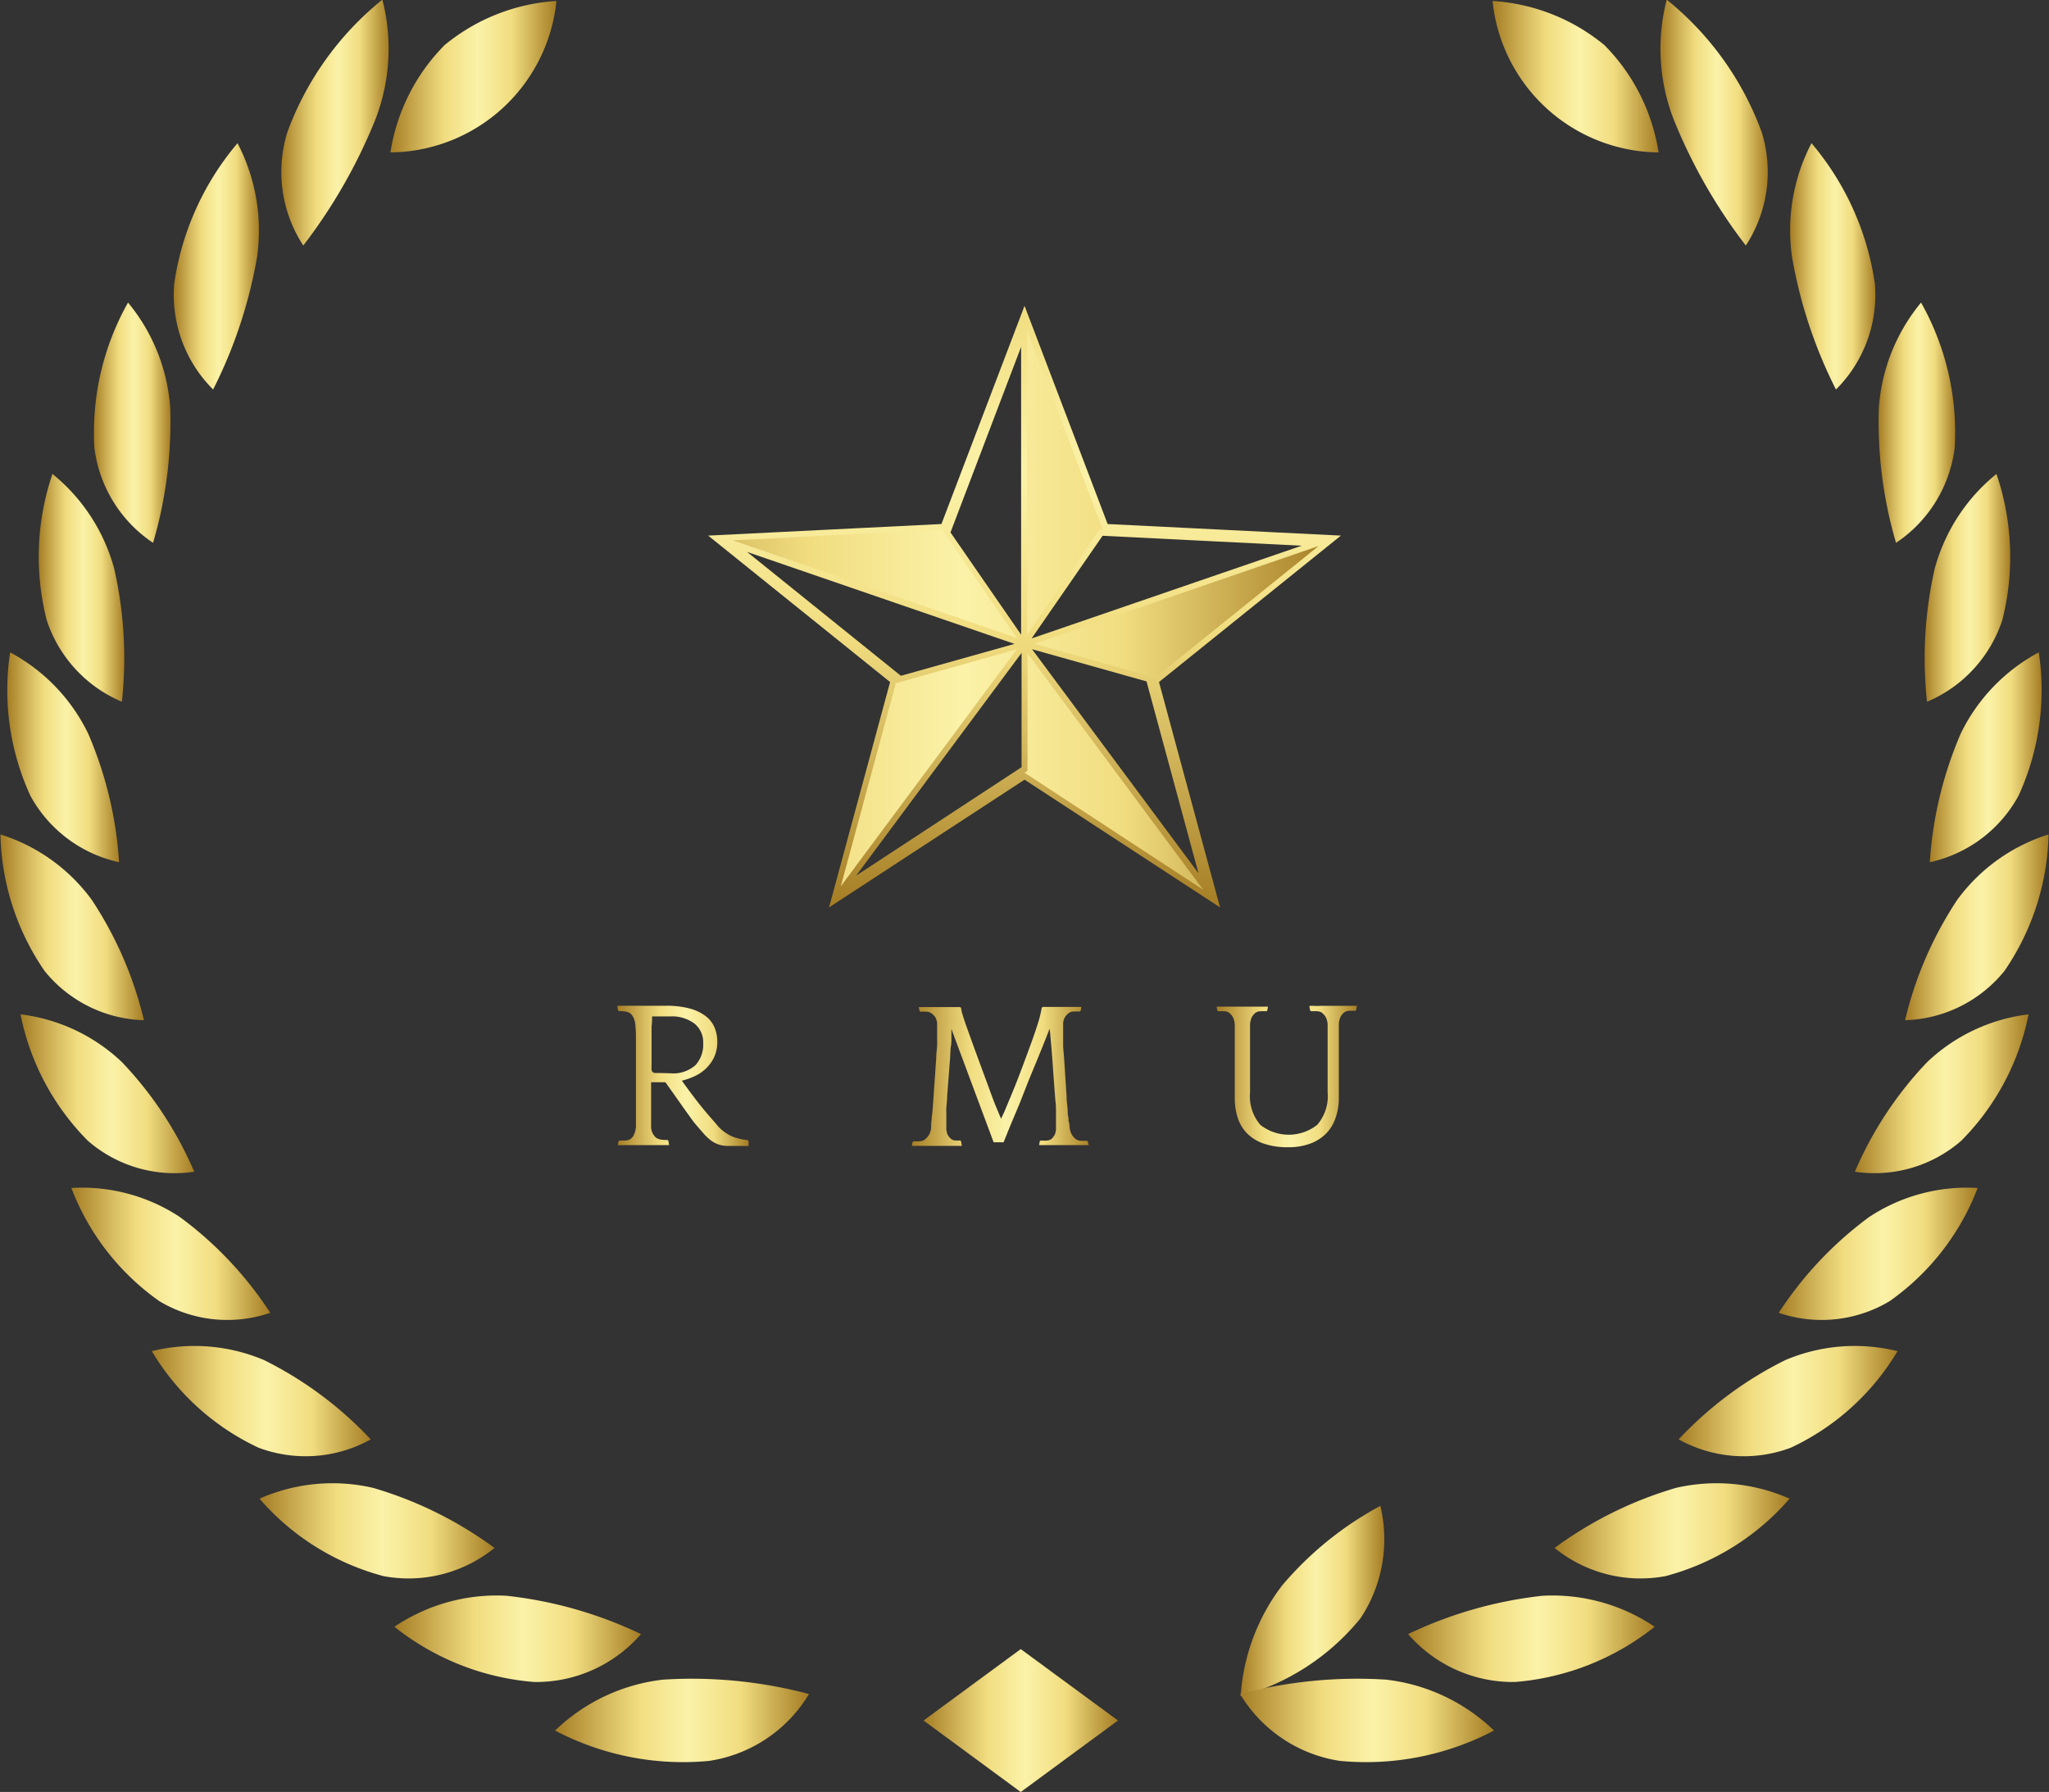<svg xmlns="http://www.w3.org/2000/svg" xmlns:xlink="http://www.w3.org/1999/xlink" width="22.661" height="19.823" viewBox="0 0 22.661 19.823"><rect x="0" y="0" width="22.661" height="19.823" fill="#333333" stroke="none"/><defs><linearGradient id="a" y1="0.5" x2="1" y2="0.5" gradientUnits="objectBoundingBox"><stop offset="0" stop-color="#a57d24"/><stop offset="0.211" stop-color="#d8bd62"/><stop offset="0.328" stop-color="#f1dd80"/><stop offset="0.524" stop-color="#fbf2a8"/><stop offset="0.73" stop-color="#f1dd80"/><stop offset="1" stop-color="#a57d24"/></linearGradient><linearGradient id="c" x1="0" y1="0.5" x2="1" y2="0.5" xlink:href="#a"/><linearGradient id="bj" x1="0.5" y1="1" x2="0.5" y2="0" xlink:href="#a"/></defs><g transform="translate(0 0)"><g transform="translate(0 0)"><g transform="translate(0 0)"><g transform="translate(11.139)"><path d="M818.314,177.127a2.152,2.152,0,0,1,.6,1.188,1.864,1.864,0,0,1-1.836-1.675A2.154,2.154,0,0,1,818.314,177.127Z" transform="translate(-811.71 -176.629)" fill="url(#a)"/><g transform="translate(2.576)"><g transform="translate(0 16.658)"><path d="M700.686,875.839a2.257,2.257,0,0,0-.457,1.224,2.577,2.577,0,0,0,1.328-.866,1.583,1.583,0,0,0,.217-1.24A3.741,3.741,0,0,0,700.686,875.839Z" transform="translate(-700.223 -874.956)" fill="url(#a)"/><path d="M701.108,955.766a1.558,1.558,0,0,1-1.106-.74,5.048,5.048,0,0,1,1.616-.159,2.057,2.057,0,0,1,1.192.563A3.043,3.043,0,0,1,701.108,955.766Z" transform="translate(-700.002 -952.944)" fill="url(#c)"/></g><g transform="translate(1.845 15.804)"><path d="M777.624,840.155a2.218,2.218,0,0,0-.187,1.257,2.4,2.4,0,0,0,1.078-1.059,1.587,1.587,0,0,0-.032-1.236A3.43,3.43,0,0,0,777.624,840.155Z" transform="translate(-777.414 -839.118)" fill="url(#c)"/><path d="M779.134,917.5a1.534,1.534,0,0,1-1.181-.53,4.6,4.6,0,0,1,1.487-.424,2.023,2.023,0,0,1,1.24.343A2.846,2.846,0,0,1,779.134,917.5Z" transform="translate(-777.94 -914.697)" fill="url(#c)"/></g><g transform="translate(3.367 14.742)"><path d="M841.3,795.727a2.2,2.2,0,0,0,.062,1.248,2.31,2.31,0,0,0,.829-1.208,1.588,1.588,0,0,0-.258-1.193A3.253,3.253,0,0,0,841.3,795.727Z" transform="translate(-841.24 -794.574)" fill="url(#c)"/><path d="M847.108,865.518a1.507,1.507,0,0,1-1.226-.312,4.3,4.3,0,0,1,1.341-.664,1.993,1.993,0,0,1,1.258.119A2.744,2.744,0,0,1,847.108,865.518Z" transform="translate(-845.771 -862.824)" fill="url(#c)"/></g><g transform="translate(4.573 13.51)"><path d="M891.838,744.123a2.181,2.181,0,0,0,.287,1.2,2.276,2.276,0,0,0,.583-1.316,1.575,1.575,0,0,0-.462-1.115A3.161,3.161,0,0,0,891.838,744.123Z" transform="translate(-891.833 -742.892)" fill="url(#c)"/><path d="M904.6,801.869a1.482,1.482,0,0,1-1.241-.092,4.133,4.133,0,0,1,1.177-.876,1.97,1.97,0,0,1,1.244-.1A2.711,2.711,0,0,1,904.6,801.869Z" transform="translate(-903.082 -799.364)" fill="url(#c)"/></g><g transform="translate(5.477 12.145)"><path d="M929.789,686.918a2.146,2.146,0,0,0,.49,1.118,2.272,2.272,0,0,0,.34-1.384,1.551,1.551,0,0,0-.641-1.007A3.107,3.107,0,0,0,929.789,686.918Z" transform="translate(-929.779 -685.645)" fill="url(#c)"/><path d="M951.17,728.487a1.466,1.466,0,0,1-1.225.128,4.077,4.077,0,0,1,1-1.06,1.965,1.965,0,0,1,1.2-.321A2.715,2.715,0,0,1,951.17,728.487Z" transform="translate(-949.465 -726.237)" fill="url(#c)"/></g><g transform="translate(6.068 10.685)"><path d="M954.644,625.694a2.1,2.1,0,0,0,.669,1.005,2.277,2.277,0,0,0,.1-1.414,1.52,1.52,0,0,0-.8-.873A3.09,3.09,0,0,0,954.644,625.694Z" transform="translate(-954.56 -624.413)" fill="url(#c)"/><path d="M986.39,648.28a1.462,1.462,0,0,1-1.176.342,4.079,4.079,0,0,1,.8-1.213,1.975,1.975,0,0,1,1.121-.528A2.739,2.739,0,0,1,986.39,648.28Z" transform="translate(-984.483 -646.345)" fill="url(#c)"/></g><g transform="translate(6.318 9.168)"><path d="M965.309,562.038a2.053,2.053,0,0,0,.822.867,2.278,2.278,0,0,0-.138-1.407,1.49,1.49,0,0,0-.926-.717A3.1,3.1,0,0,0,965.309,562.038Z" transform="translate(-965.068 -560.782)" fill="url(#c)"/><path d="M1009.821,564.922a1.468,1.468,0,0,1-1.1.546,4.146,4.146,0,0,1,.578-1.333,1.992,1.992,0,0,1,1.009-.722A2.769,2.769,0,0,1,1009.821,564.922Z" transform="translate(-1007.685 -563.35)" fill="url(#c)"/></g><g transform="translate(6.251 7.222)"><path d="M962.709,497.545a2.007,2.007,0,0,0,.95.708,2.28,2.28,0,0,0-.372-1.364,1.464,1.464,0,0,0-1.029-.544A3.148,3.148,0,0,0,962.709,497.545Z" transform="translate(-962.258 -495.934)" fill="url(#c)"/><path d="M1021.024,480.726a1.476,1.476,0,0,1-.981.735,4.273,4.273,0,0,1,.341-1.421,2.013,2.013,0,0,1,.864-.9A2.8,2.8,0,0,1,1021.024,480.726Z" transform="translate(-1018.666 -479.145)" fill="url(#c)"/></g><g transform="translate(5.913 5.244)"><path d="M948.726,433.521a1.969,1.969,0,0,0,1.053.531,2.3,2.3,0,0,0-.6-1.288,1.445,1.445,0,0,0-1.105-.358A3.251,3.251,0,0,0,948.726,433.521Z" transform="translate(-948.071 -431.536)" fill="url(#c)"/><path d="M1018.484,397.792a1.48,1.48,0,0,1-.833.905,4.467,4.467,0,0,1,.085-1.472,2.033,2.033,0,0,1,.683-1.048A2.844,2.844,0,0,1,1018.484,397.792Z" transform="translate(-1015.967 -396.178)" fill="url(#c)"/></g><g transform="translate(5.294 3.348)"><path d="M922.962,370.2a1.94,1.94,0,0,0,1.128.342,2.35,2.35,0,0,0-.829-1.18,1.431,1.431,0,0,0-1.154-.164A3.422,3.422,0,0,0,922.962,370.2Z" transform="translate(-922.107 -367.886)" fill="url(#c)"/><path d="M996.916,318.227a1.482,1.482,0,0,1-.649,1.052,4.755,4.755,0,0,1-.19-1.486,2.05,2.05,0,0,1,.467-1.172A2.923,2.923,0,0,1,996.916,318.227Z" transform="translate(-994.307 -316.622)" fill="url(#c)"/></g><g transform="translate(4.385 1.583)"><path d="M885.017,309.106a1.914,1.914,0,0,0,1.175.145,2.458,2.458,0,0,0-1.051-1.041,1.414,1.414,0,0,0-1.174.034A3.7,3.7,0,0,0,885.017,309.106Z" transform="translate(-883.967 -306.537)" fill="url(#c)"/><path d="M956.281,244.142a1.478,1.478,0,0,1-.43,1.172,5.2,5.2,0,0,1-.485-1.461,2.086,2.086,0,0,1,.214-1.264A3.082,3.082,0,0,1,956.281,244.142Z" transform="translate(-953.646 -242.588)" fill="url(#c)"/></g><g transform="translate(3.176)"><path d="M834.493,252.14a1.883,1.883,0,0,0,1.194-.056,2.646,2.646,0,0,0-1.269-.874,1.387,1.387,0,0,0-1.165.232A4.091,4.091,0,0,0,834.493,252.14Z" transform="translate(-833.253 -249.383)" fill="url(#c)"/><path d="M896.276,177.653a1.486,1.486,0,0,1-.174,1.259,5.909,5.909,0,0,1-.8-1.4,2.173,2.173,0,0,1-.075-1.32A3.376,3.376,0,0,1,896.276,177.653Z" transform="translate(-893.685 -176.196)" fill="url(#c)"/></g></g><g transform="translate(0 1.192)"><path d="M591.953,243.993l.013-.142a8.738,8.738,0,0,0,3.477-.389,9.207,9.207,0,0,0,3.04-1.665,9.673,9.673,0,0,0,3.439-6.253,11.719,11.719,0,0,0-.4-5.37,7.164,7.164,0,0,0-3.032-3.836l.075-.121a7.3,7.3,0,0,1,3.091,3.91,11.857,11.857,0,0,1,.411,5.435,9.816,9.816,0,0,1-3.489,6.344,9.349,9.349,0,0,1-3.087,1.69A8.879,8.879,0,0,1,591.953,243.993Z" transform="translate(-591.953 -226.218)" fill="url(#c)"/></g></g><path d="M306.488,177.127a2.153,2.153,0,0,0-.6,1.188,1.864,1.864,0,0,0,1.836-1.675A2.153,2.153,0,0,0,306.488,177.127Z" transform="translate(-301.57 -176.629)" fill="url(#c)"/><g transform="translate(6.138 16.658)"><path d="M434.227,875.839a2.255,2.255,0,0,1,.457,1.224,2.577,2.577,0,0,1-1.328-.866,1.583,1.583,0,0,1-.217-1.24A3.741,3.741,0,0,1,434.227,875.839Z" transform="translate(-431.881 -874.956)" fill="url(#c)"/><path d="M383.87,955.766a1.558,1.558,0,0,0,1.106-.74,5.048,5.048,0,0,0-1.616-.159,2.057,2.057,0,0,0-1.192.563A3.043,3.043,0,0,0,383.87,955.766Z" transform="translate(-382.167 -952.944)" fill="url(#c)"/></g><g transform="translate(4.361 15.804)"><path d="M372.7,840.155a2.216,2.216,0,0,1,.187,1.257,2.4,2.4,0,0,1-1.077-1.059,1.586,1.586,0,0,1,.032-1.236A3.434,3.434,0,0,1,372.7,840.155Z" transform="translate(-370.169 -839.118)" fill="url(#c)"/><path d="M309.161,917.5a1.535,1.535,0,0,0,1.181-.53,4.6,4.6,0,0,0-1.487-.424,2.023,2.023,0,0,0-1.24.343A2.845,2.845,0,0,0,309.161,917.5Z" transform="translate(-307.614 -914.697)" fill="url(#c)"/></g><g transform="translate(2.87 14.742)"><path d="M318.416,795.727a2.2,2.2,0,0,1-.062,1.248,2.31,2.31,0,0,1-.829-1.208,1.587,1.587,0,0,1,.259-1.193A3.255,3.255,0,0,1,318.416,795.727Z" transform="translate(-315.769 -794.574)" fill="url(#c)"/><path d="M246.457,865.518a1.507,1.507,0,0,0,1.226-.312,4.3,4.3,0,0,0-1.341-.664,1.992,1.992,0,0,0-1.258.119A2.743,2.743,0,0,0,246.457,865.518Z" transform="translate(-245.084 -862.824)" fill="url(#c)"/></g><g transform="translate(1.678 13.51)"><path d="M272.3,744.123a2.179,2.179,0,0,1-.287,1.2,2.278,2.278,0,0,1-.583-1.316,1.575,1.575,0,0,1,.462-1.115A3.157,3.157,0,0,1,272.3,744.123Z" transform="translate(-269.604 -742.892)" fill="url(#c)"/><path d="M196.232,801.869a1.482,1.482,0,0,0,1.241-.092,4.136,4.136,0,0,0-1.177-.876,1.971,1.971,0,0,0-1.244-.1A2.711,2.711,0,0,0,196.232,801.869Z" transform="translate(-195.051 -799.364)" fill="url(#c)"/></g><g transform="translate(0.794 12.145)"><path d="M235.1,686.918a2.146,2.146,0,0,1-.49,1.118,2.273,2.273,0,0,1-.34-1.384,1.552,1.552,0,0,1,.642-1.007A3.11,3.11,0,0,1,235.1,686.918Z" transform="translate(-232.433 -685.645)" fill="url(#c)"/><path d="M158.96,728.487a1.466,1.466,0,0,0,1.225.128,4.073,4.073,0,0,0-1-1.06,1.965,1.965,0,0,0-1.2-.321A2.716,2.716,0,0,0,158.96,728.487Z" transform="translate(-157.99 -726.237)" fill="url(#c)"/></g><g transform="translate(0.231 10.685)"><path d="M207.3,625.694a2.1,2.1,0,0,1-.668,1.005,2.274,2.274,0,0,1-.1-1.414,1.52,1.52,0,0,1,.8-.873A3.091,3.091,0,0,1,207.3,625.694Z" transform="translate(-204.732 -624.413)" fill="url(#c)"/><path d="M135.119,648.28a1.462,1.462,0,0,0,1.176.342,4.082,4.082,0,0,0-.8-1.213,1.975,1.975,0,0,0-1.121-.528A2.74,2.74,0,0,0,135.119,648.28Z" transform="translate(-134.378 -646.345)" fill="url(#c)"/></g><g transform="translate(0 9.168)"><path d="M188.912,562.038a2.054,2.054,0,0,1-.822.867,2.277,2.277,0,0,1,.138-1.407,1.49,1.49,0,0,1,.926-.717A3.1,3.1,0,0,1,188.912,562.038Z" transform="translate(-186.525 -560.782)" fill="url(#c)"/><path d="M125.167,564.922a1.467,1.467,0,0,0,1.1.546,4.151,4.151,0,0,0-.578-1.333,1.992,1.992,0,0,0-1.009-.722A2.769,2.769,0,0,0,125.167,564.922Z" transform="translate(-124.675 -563.35)" fill="url(#c)"/></g><g transform="translate(0.083 7.222)"><path d="M179.776,497.545a2.006,2.006,0,0,1-.95.708,2.281,2.281,0,0,1,.372-1.364,1.464,1.464,0,0,1,1.029-.544A3.149,3.149,0,0,1,179.776,497.545Z" transform="translate(-177.614 -495.934)" fill="url(#c)"/><path d="M128.425,480.726a1.476,1.476,0,0,0,.981.735,4.272,4.272,0,0,0-.341-1.421,2.013,2.013,0,0,0-.864-.9A2.8,2.8,0,0,0,128.425,480.726Z" transform="translate(-128.172 -479.145)" fill="url(#c)"/></g><g transform="translate(0.421 5.244)"><path d="M181.336,433.521a1.969,1.969,0,0,1-1.053.531,2.3,2.3,0,0,1,.6-1.288,1.445,1.445,0,0,1,1.105-.358A3.246,3.246,0,0,1,181.336,433.521Z" transform="translate(-179.379 -431.536)" fill="url(#c)"/><path d="M142.431,397.792a1.481,1.481,0,0,0,.832.905,4.46,4.46,0,0,0-.085-1.472,2.032,2.032,0,0,0-.683-1.048A2.843,2.843,0,0,0,142.431,397.792Z" transform="translate(-142.336 -396.178)" fill="url(#c)"/></g><g transform="translate(1.027 3.348)"><path d="M195.839,370.2a1.94,1.94,0,0,1-1.128.342,2.352,2.352,0,0,1,.829-1.18,1.431,1.431,0,0,1,1.154-.164A3.421,3.421,0,0,1,195.839,370.2Z" transform="translate(-194.069 -367.886)" fill="url(#c)"/><path d="M167.755,318.227a1.482,1.482,0,0,0,.649,1.052,4.753,4.753,0,0,0,.19-1.486,2.05,2.05,0,0,0-.467-1.172A2.925,2.925,0,0,0,167.755,318.227Z" transform="translate(-167.738 -316.622)" fill="url(#c)"/></g><g transform="translate(1.924 1.583)"><path d="M223.852,309.106a1.914,1.914,0,0,1-1.175.145,2.457,2.457,0,0,1,1.051-1.041,1.414,1.414,0,0,1,1.174.034A3.7,3.7,0,0,1,223.852,309.106Z" transform="translate(-222.264 -306.537)" fill="url(#c)"/><path d="M205.372,244.142a1.479,1.479,0,0,0,.43,1.172,5.2,5.2,0,0,0,.485-1.461,2.087,2.087,0,0,0-.215-1.264A3.084,3.084,0,0,0,205.372,244.142Z" transform="translate(-205.369 -242.588)" fill="url(#c)"/></g><g transform="translate(3.116)"><path d="M265.817,252.14a1.883,1.883,0,0,1-1.194-.056,2.645,2.645,0,0,1,1.269-.874,1.387,1.387,0,0,1,1.165.232A4.09,4.09,0,0,1,265.817,252.14Z" transform="translate(-264.403 -249.383)" fill="url(#c)"/><path d="M255.456,177.653a1.486,1.486,0,0,0,.174,1.259,5.91,5.91,0,0,0,.8-1.4,2.173,2.173,0,0,0,.075-1.32A3.376,3.376,0,0,0,255.456,177.653Z" transform="translate(-255.392 -176.196)" fill="url(#c)"/></g><g transform="translate(1.28 1.192)"><path d="M188.6,243.993l-.013-.142a8.738,8.738,0,0,1-3.477-.389,9.206,9.206,0,0,1-3.04-1.665,9.673,9.673,0,0,1-3.439-6.253,11.719,11.719,0,0,1,.4-5.37,7.164,7.164,0,0,1,3.032-3.836l-.075-.121a7.3,7.3,0,0,0-3.091,3.91,11.859,11.859,0,0,0-.411,5.435,9.815,9.815,0,0,0,3.489,6.344,9.349,9.349,0,0,0,3.087,1.69A8.879,8.879,0,0,0,188.6,243.993Z" transform="translate(-178.358 -226.218)" fill="url(#c)"/></g><path d="M554.214,941.433l-1.075.79,1.075.791,1.075-.791Z" transform="translate(-542.925 -923.19)" fill="url(#c)"/></g><g transform="translate(5.316 11.118)"><g transform="translate(0)"><path d="M348.28,644.137h-.568l0,0,.007-.042.012-.009c.019,0,.04,0,.065,0a.125.125,0,0,0,.058-.018.132.132,0,0,0,.035-.044.262.262,0,0,0,.023-.091c0-.011,0-.024,0-.038s0-.033,0-.055,0-.048,0-.079v-.831q0-.06,0-.118a.2.2,0,0,0-.022-.089.2.2,0,0,0-.036-.044.183.183,0,0,0-.043-.018.373.373,0,0,0-.081-.006l-.012-.009-.007-.042,0-.009.043,0,.056,0,.06,0,.056,0h.318a1,1,0,0,1,.265.03.473.473,0,0,1,.176.086.337.337,0,0,1,.1.134.456.456,0,0,1,.032.172.408.408,0,0,1-.056.223.412.412,0,0,1-.144.138.593.593,0,0,1-.2.069,1.248,1.248,0,0,1-.211.019h-.131v.133q0,.07,0,.133t0,.115c0,.034,0,.059,0,.075a.2.2,0,0,0,.023.095.2.2,0,0,0,.033.039.188.188,0,0,0,.043.018.389.389,0,0,0,.083.006l.009.009.007.042Zm.012-.769a.374.374,0,0,0,.28-.089.342.342,0,0,0,.084-.245.293.293,0,0,0-.1-.241.406.406,0,0,0-.265-.079h-.2q0,.068-.006.114c0,.031,0,.059,0,.082s0,.044,0,.063v.309a.388.388,0,0,0,0,.048.04.04,0,0,0,.012.026.05.05,0,0,0,.027.01l.048,0Z" transform="translate(-347.707 -642.587)" fill="url(#c)"/><path d="M411.9,644.137h-.568l0,0,.007-.042.012-.009c.019,0,.04,0,.065,0a.125.125,0,0,0,.058-.018.131.131,0,0,0,.035-.044.26.26,0,0,0,.023-.091c0-.011,0-.024,0-.038s0-.033,0-.055,0-.048,0-.079v-.725q0-.047,0-.106t-.006-.118a.23.23,0,0,0-.021-.085.164.164,0,0,0-.035-.048.184.184,0,0,0-.043-.018.372.372,0,0,0-.081-.006l-.012-.009-.007-.042,0-.009.043,0,.056,0,.06,0,.056,0h.318a1,1,0,0,1,.265.03.508.508,0,0,1,.176.083.315.315,0,0,1,.1.126.4.4,0,0,1,.031.158.391.391,0,0,1-.036.174.432.432,0,0,1-.092.126.459.459,0,0,1-.126.084.786.786,0,0,1-.138.048q.075.105.154.208t.164.2c.031.036.06.068.086.1a.5.5,0,0,0,.085.072.421.421,0,0,0,.1.049.675.675,0,0,0,.135.028l.014.009,0,.042,0,.014h-.22a.356.356,0,0,1-.105-.014.308.308,0,0,1-.087-.044.522.522,0,0,1-.085-.079c-.029-.033-.062-.071-.1-.116,0,0-.018-.023-.041-.055l-.082-.114-.1-.142-.1-.141H411.7v.138c0,.05,0,.1,0,.143s0,.086,0,.123,0,.063,0,.078a.163.163,0,0,0,.056.133.184.184,0,0,0,.043.018.386.386,0,0,0,.083.006l.009.009.007.042Zm.012-.795a.371.371,0,0,0,.279-.09.337.337,0,0,0,.085-.242.264.264,0,0,0-.1-.22.415.415,0,0,0-.265-.077h-.2q0,.068-.006.114c0,.031,0,.059,0,.082s0,.044,0,.063v.283a.377.377,0,0,0,0,.048.041.041,0,0,0,.012.026.05.05,0,0,0,.027.01l.048,0Z" transform="translate(-409.815 -642.587)" fill="url(#c)"/><path d="M484.354,642.881h.393l.012.021-.009.254h-.058l-.009-.01a.524.524,0,0,0-.013-.085.068.068,0,0,0-.047-.045.356.356,0,0,0-.116-.014h-.442l0,.09q0,.037,0,.062t0,.062q0,.037,0,.089v.251h.268a.487.487,0,0,0,.1-.008.1.1,0,0,0,.054-.025.36.36,0,0,0,.033-.038.09.09,0,0,0,.014-.055l.012-.011.04,0,.009,0-.008.093c0,.026,0,.057,0,.091s0,.072,0,.1.005.067.008.1l-.009,0-.042,0-.009-.007a.173.173,0,0,0-.014-.07.2.2,0,0,0-.033-.053.1.1,0,0,0-.054-.021.552.552,0,0,0-.1-.007h-.269v.362q0,.052,0,.093t0,.075q0,.034.007.078c0,.029.016.044.047.044h.2q.14,0,.221-.006a.383.383,0,0,0,.123-.025.113.113,0,0,0,.06-.057.63.63,0,0,0,.034-.1l.009-.009h.061l-.042.295-.019.023h-1.07l0,0,.007-.042.012-.009a.65.65,0,0,0,.07,0,.1.1,0,0,0,.054-.02.219.219,0,0,0,.036-.042.2.2,0,0,0,.022-.091q0-.016,0-.039c0-.015,0-.033,0-.055s0-.048,0-.079v-.825c0-.026,0-.049,0-.068s0-.037,0-.056a.2.2,0,0,0-.022-.09.211.211,0,0,0-.036-.043.1.1,0,0,0-.054-.02.65.65,0,0,0-.07,0l-.012-.009-.007-.042,0,0h.668Z" transform="translate(-480.44 -642.874)" fill="url(#c)"/><path d="M549.682,644.329h-.568l-.007,0,.007-.042.009-.009a.663.663,0,0,0,.071,0,.092.092,0,0,0,.053-.02.215.215,0,0,0,.032-.042.193.193,0,0,0,.015-.091v-.039c0-.015,0-.033,0-.055s0-.048,0-.079,0-.07-.007-.117q-.019-.245-.029-.392t-.018-.228q-.007-.082-.01-.117l-.006-.058-.051.13-.081.2-.1.242-.1.255-.1.238-.078.192h-.11l-.467-1.253c0,.016,0,.032,0,.049s0,.038,0,.062,0,.052-.006.084-.005.071-.008.118l-.033.43c0,.053-.008.1-.009.131s0,.064,0,.089,0,.046,0,.063v.054a.193.193,0,0,0,.015.091.169.169,0,0,0,.034.042.081.081,0,0,0,.043.02.436.436,0,0,0,.062,0l.009.009.007.042,0,.009h-.048l-.064,0-.064,0H547.7l0,0,.007-.042.014-.009a.606.606,0,0,0,.068,0,.117.117,0,0,0,.056-.02.3.3,0,0,0,.039-.042.2.2,0,0,0,.029-.091c0-.011,0-.024,0-.039l.006-.055c0-.022.005-.048.008-.079s.006-.07.009-.117l.033-.475c0-.054.008-.1.01-.138s0-.069,0-.1,0-.049,0-.068,0-.037,0-.056a.162.162,0,0,0-.02-.092.2.2,0,0,0-.039-.041.1.1,0,0,0-.054-.02.651.651,0,0,0-.07,0l-.012-.009-.007-.042,0,0h.4l.055,0,.012.007a.393.393,0,0,0,.018.081q.015.05.037.113l.048.134.051.141.159.432q.04.112.072.19l.058.139c0-.008.018-.038.04-.09l.081-.194q.048-.116.1-.254t.1-.27q.049-.132.084-.244a1.206,1.206,0,0,0,.044-.178l.012-.009.04,0h.386l0,0-.007.042-.012.009a.675.675,0,0,0-.071,0,.093.093,0,0,0-.053.02.188.188,0,0,0-.038.042.161.161,0,0,0-.02.091q0,.033,0,.061c0,.019,0,.041,0,.065s0,.055,0,.091.006.082.01.138l.028.43c0,.056.008.1.011.137s0,.064.007.088,0,.043.007.06.005.034.008.053a.212.212,0,0,0,.028.091.254.254,0,0,0,.037.042.105.105,0,0,0,.055.02.662.662,0,0,0,.071,0l.012.009.007.042Z" transform="translate(-542.931 -642.779)" fill="url(#c)"/><path d="M648.173,642.883l-.007.042-.009.009a.682.682,0,0,0-.071,0,.1.1,0,0,0-.055.02A.191.191,0,0,0,648,643a.211.211,0,0,0-.021.091c0,.022,0,.042,0,.061s0,.041,0,.065,0,.055,0,.091v.7c0,.035,0,.064,0,.088s0,.043,0,.06,0,.034,0,.053a.211.211,0,0,0,.021.091.188.188,0,0,0,.035.042.1.1,0,0,0,.055.02.682.682,0,0,0,.071,0l.009.009.007.042,0,0H647.6l0,0,.007-.042.012-.009a.649.649,0,0,0,.07,0,.1.1,0,0,0,.054-.02.217.217,0,0,0,.036-.042.2.2,0,0,0,.022-.091c0-.011,0-.024,0-.039s0-.033,0-.055,0-.048,0-.079v-.729c0-.037,0-.069,0-.1s0-.049,0-.068,0-.037,0-.056a.219.219,0,0,0-.021-.089.179.179,0,0,0-.035-.044.1.1,0,0,0-.054-.02.649.649,0,0,0-.07,0l-.012-.009-.007-.042,0,0h.568Z" transform="translate(-640.448 -642.874)" fill="url(#c)"/><path d="M689.946,642.6l-.007.042-.009.009a.677.677,0,0,0-.071,0,.1.1,0,0,0-.055.02.191.191,0,0,0-.035.042.208.208,0,0,0-.021.091c0,.019,0,.037,0,.056s0,.041,0,.068,0,.058,0,.1v.587a.66.66,0,0,1-.034.214.467.467,0,0,1-.1.173.486.486,0,0,1-.177.116.674.674,0,0,1-.249.042.8.8,0,0,1-.277-.042.476.476,0,0,1-.183-.116.441.441,0,0,1-.1-.173.7.7,0,0,1-.031-.214v-.682c0-.026,0-.049,0-.068s0-.037,0-.056a.2.2,0,0,0-.022-.09.207.207,0,0,0-.036-.043.1.1,0,0,0-.054-.02.649.649,0,0,0-.07,0l-.012-.009-.007-.042,0,0h.568l0,0-.007.042-.009.009a.677.677,0,0,0-.071,0,.1.1,0,0,0-.055.02.191.191,0,0,0-.035.042.21.21,0,0,0-.021.091c0,.022,0,.042,0,.061s0,.041,0,.065,0,.055,0,.091v.524a.488.488,0,0,0,.113.362.507.507,0,0,0,.63,0,.486.486,0,0,0,.115-.362v-.524c0-.036,0-.066,0-.091s0-.047,0-.065,0-.039,0-.061a.2.2,0,0,0-.022-.091.214.214,0,0,0-.036-.042.091.091,0,0,0-.053-.02.682.682,0,0,0-.071,0l-.012-.009-.007-.042,0-.009.049,0a.606.606,0,0,0,.069,0h.419Z" transform="translate(-680.257 -642.587)" fill="url(#c)"/><path d="M770.947,644.329h-.568l-.007,0,.007-.042.009-.009a.663.663,0,0,0,.071,0,.092.092,0,0,0,.053-.02.215.215,0,0,0,.031-.042.2.2,0,0,0,.015-.091v-.039q0-.022,0-.055c0-.022,0-.048,0-.079s0-.07-.007-.117q-.019-.245-.029-.392t-.018-.228c0-.055-.008-.094-.01-.117l-.006-.058-.051.13-.081.2-.1.242-.1.255-.1.238-.078.192h-.11l-.467-1.253c0,.016,0,.032,0,.049s0,.038,0,.062,0,.052-.006.084-.005.071-.008.118l-.033.43c0,.053-.008.1-.009.131s0,.064,0,.089,0,.046,0,.063v.054a.193.193,0,0,0,.015.091.173.173,0,0,0,.034.042.081.081,0,0,0,.043.02.435.435,0,0,0,.062,0l.009.009.007.042,0,.009h-.048l-.064,0-.064,0h-.352l0,0,.007-.042.014-.009a.612.612,0,0,0,.068,0,.117.117,0,0,0,.056-.02.3.3,0,0,0,.039-.042.2.2,0,0,0,.029-.091c0-.011,0-.024,0-.039l.006-.055q0-.033.008-.079c0-.031.006-.07.009-.117l.033-.475c0-.054.008-.1.01-.138s0-.069,0-.1,0-.049,0-.068,0-.037,0-.056a.161.161,0,0,0-.02-.092.205.205,0,0,0-.039-.041.1.1,0,0,0-.054-.02.651.651,0,0,0-.07,0l-.012-.009-.007-.042,0,0h.4l.055,0,.012.007a.4.4,0,0,0,.018.081c.01.033.023.071.037.113l.048.134.051.141.159.432q.04.112.072.19l.058.139c0-.008.018-.038.04-.09l.081-.194q.048-.116.1-.254t.1-.27q.049-.132.084-.244a1.206,1.206,0,0,0,.044-.178l.012-.009.04,0h.385l0,0-.007.042-.012.009a.681.681,0,0,0-.071,0,.092.092,0,0,0-.053.02.186.186,0,0,0-.039.042.162.162,0,0,0-.02.091c0,.022,0,.042,0,.061s0,.041,0,.065,0,.055,0,.091.006.082.011.138l.028.43c0,.056.008.1.01.137s0,.064.007.088,0,.043.007.06.005.034.008.053a.213.213,0,0,0,.028.091.246.246,0,0,0,.037.042.1.1,0,0,0,.055.02.668.668,0,0,0,.071,0l.012.009.007.042Z" transform="translate(-758.922 -642.779)" fill="url(#c)"/></g></g><g transform="translate(7.832 3.383)"><path d="M463.71,324.425l-2.515-.125-.9-2.354-.9,2.354-2.515.125,1.962,1.58-.659,2.431,2.108-1.378,2.108,1.378L461.748,326Zm-1.411,3.862,0,0-2-2.69v1.385h0l-2,1.306,2-2.69-1.376.387v0l-1.858-1.5L460.3,325.6l-.851-1.232h0l.85-2.233h0V325.6l.851-1.232,2.386.118,0,0L460.3,325.6l1.376.387Z" transform="translate(-456.8 -321.854)" fill="url(#c)"/><path d="M458.888,324.754l-2.162-1.413-2.162,1.413.675-2.493-2.012-1.62,2.58-.128.919-2.414.919,2.414,2.58.128-2.012,1.62Zm-.108-.148h0Zm0,0-.4-1.481Zm-4.109,0,2.055-1.342,1.984,1.3-.008-.005-1.943-2.616v1.3Zm-.59-3.361,1.232.992-.006.021-.613,2.262,1.948-2.622-1.339.376.01-.036Zm2.612.694-1.83,2.464,1.83-1.2Zm.116-.041,1.841,2.479-.575-2.123Zm.026-.06,1.293.363.01.037.017-.013,1.82-1.466-.005,0Zm-3.177-1.016,1.7,1.37,1.257-.353Zm-.169-.127.014,0,3.139,1.079-.828-1.2Zm4.1-.052-.785,1.136,2.987-1.026Zm-.835-2.273v3.367l.8-1.161.038,0-.008-.02Zm-.847,2.236.781,1.131v-3.184Zm4.138.094-.07.056.07-.056Z" transform="translate(-453.227 -318.099)" fill="url(#bj)"/></g></g></g></svg>